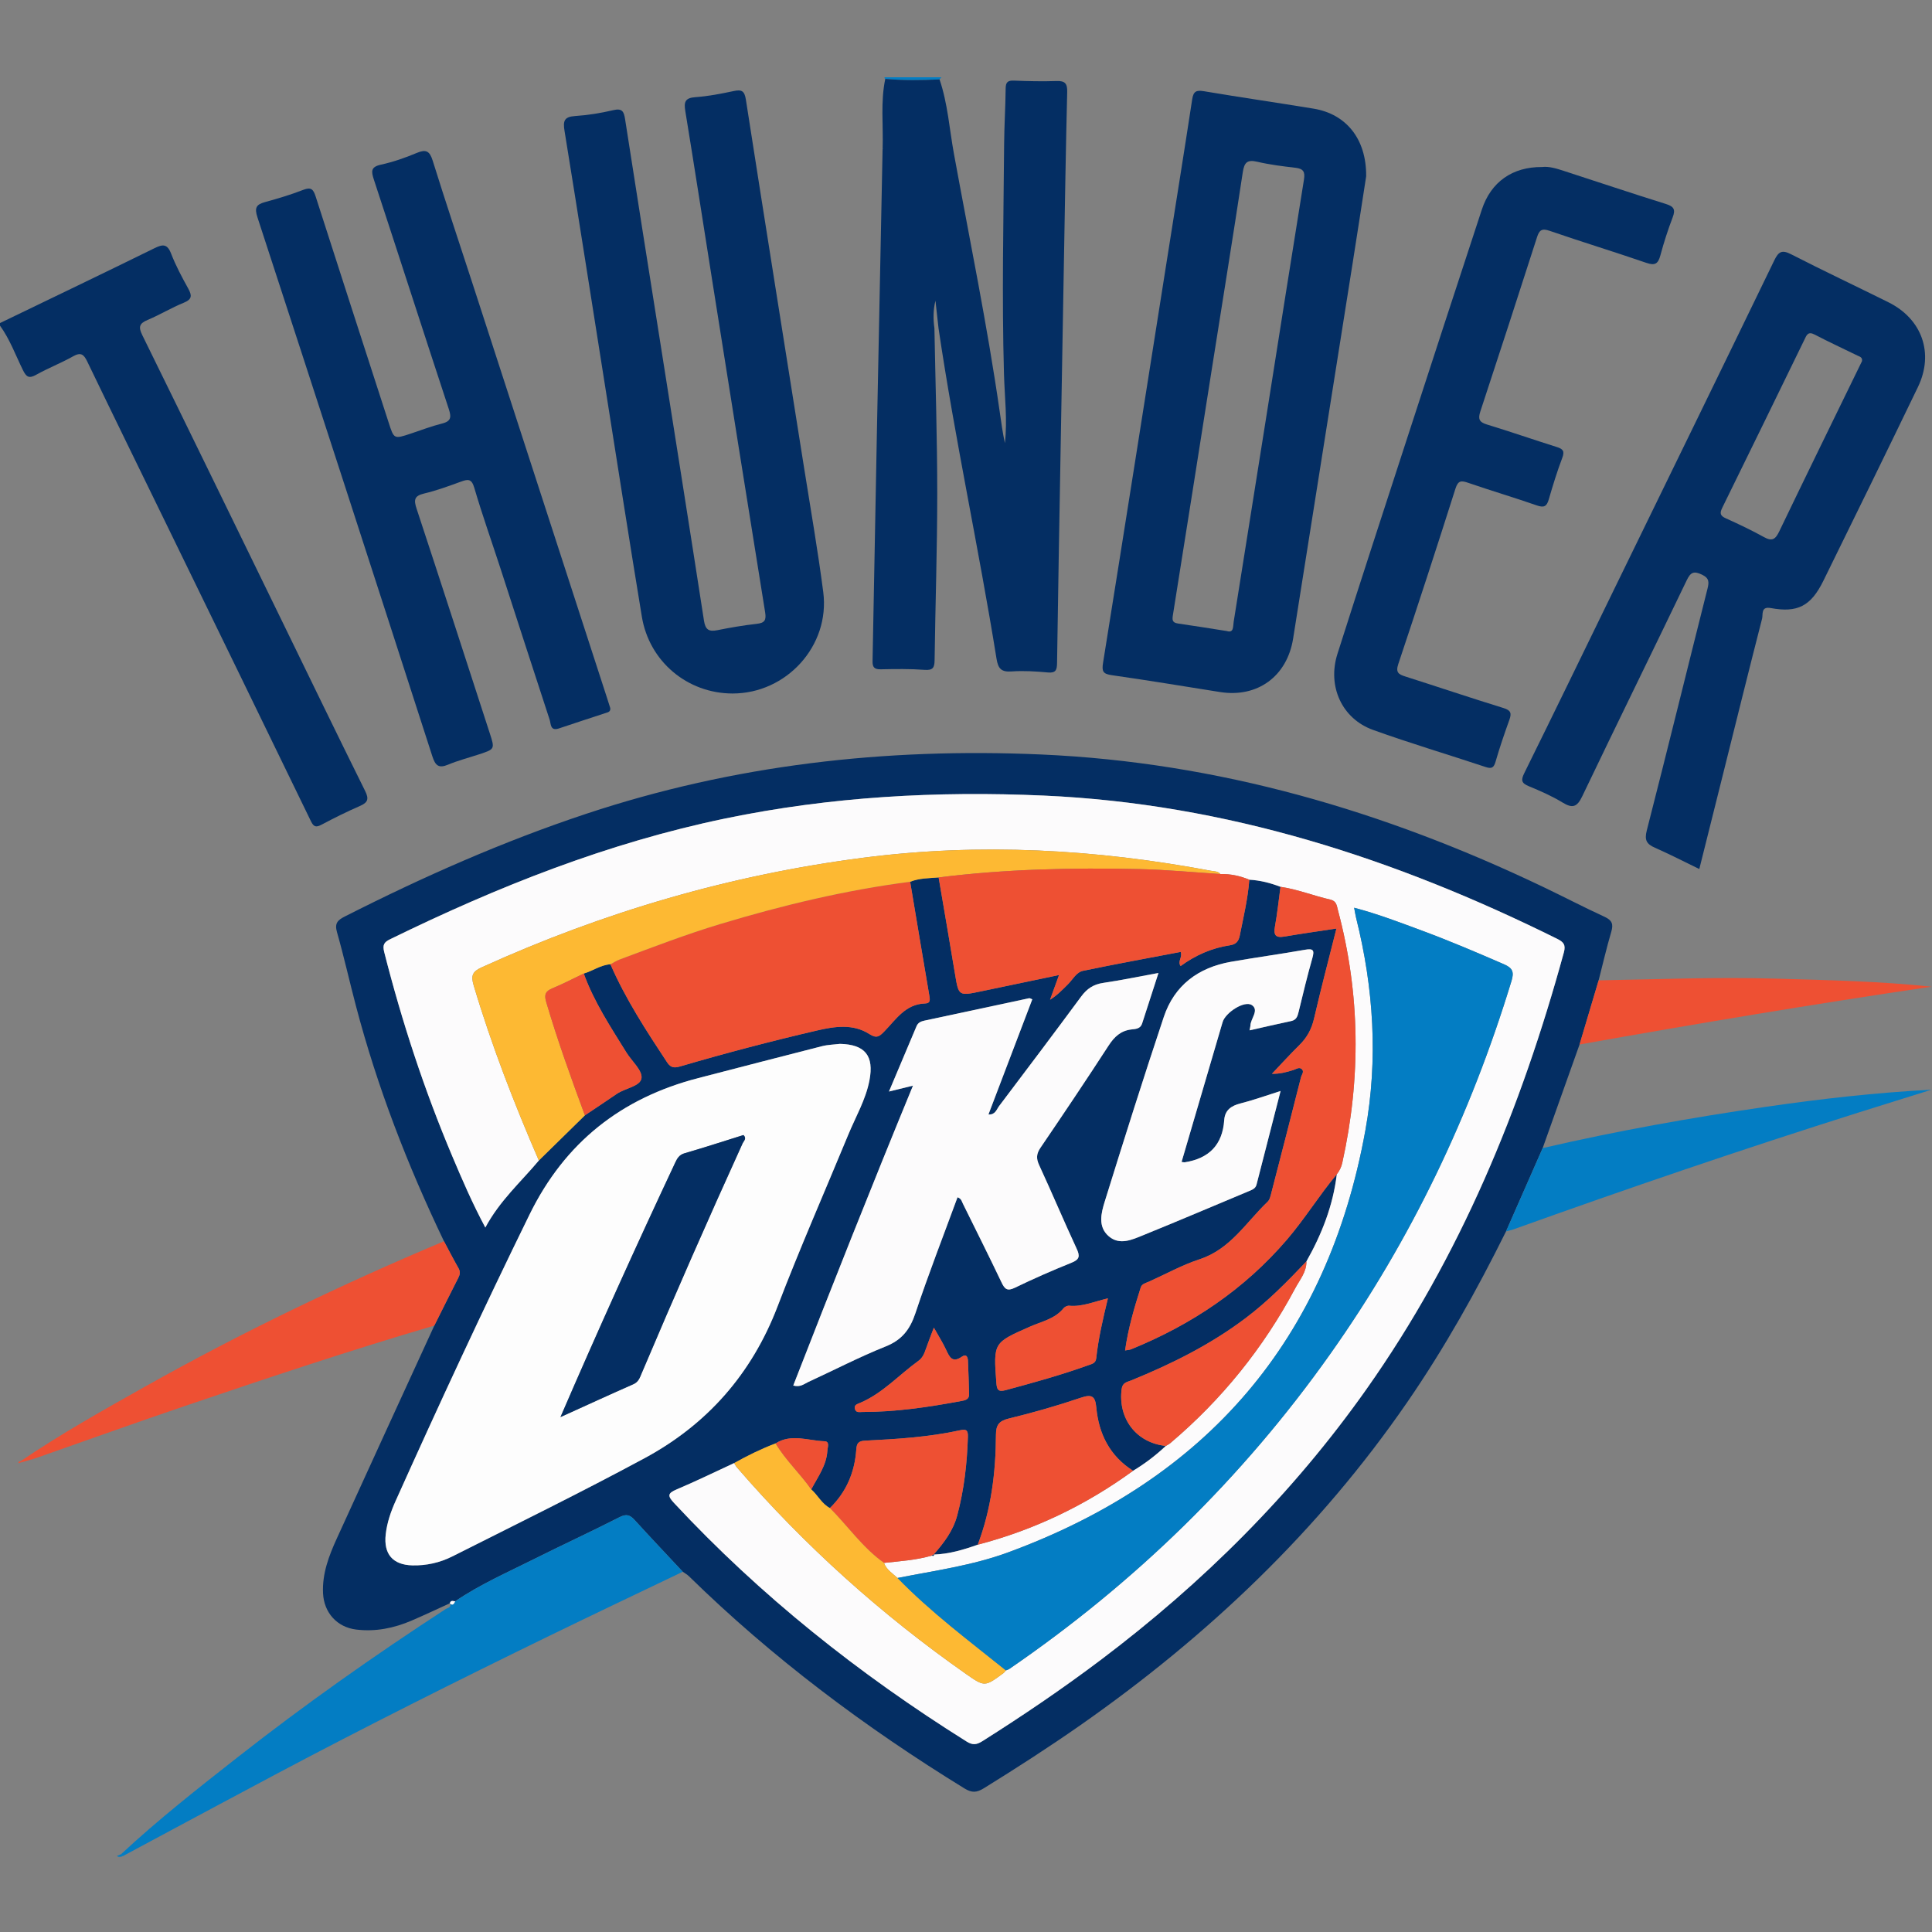 <?xml version="1.0" encoding="UTF-8" standalone="no"?>
<svg width="800px" height="800px" viewBox="0 0 800 800" version="1.1" xmlns="http://www.w3.org/2000/svg" xmlns:xlink="http://www.w3.org/1999/xlink" xmlns:sketch="http://www.bohemiancoding.com/sketch/ns">
    <rect x="0" y="0" width="800" height="800" fill="#808080" stroke="none"/>
    <!-- Generator: Sketch 3.4.4 (17249) - http://www.bohemiancoding.com/sketch -->
    <title>thunder</title>
    <desc>Created with Sketch.</desc>
    <defs>
        <path id="path-1" d="M0,0.004 L799.81,0.004 L799.81,737 L0,737"></path>
    </defs>
    <g id="Page-1" stroke="none" stroke-width="1" fill="none" fill-rule="evenodd" sketch:type="MSPage">
        <g id="thunder" sketch:type="MSArtboardGroup">
            <g id="Page-1" sketch:type="MSLayerGroup" transform="translate(0, 32)">
                <path d="M0,101.771 C21.299,91.482 42.635,81.267 63.86,70.828 C67.362,69.106 69.244,68.847 70.87,73.059 C72.786,78.025 75.336,82.774 77.92,87.446 C79.527,90.352 79.595,91.937 76.069,93.366 C70.965,95.432 66.208,98.346 61.126,100.476 C57.669,101.925 57.255,103.388 58.923,106.778 C78.105,145.79 97.123,184.884 116.183,223.956 C127.82,247.815 139.373,271.715 151.178,295.49 C152.878,298.916 152.307,300.314 148.991,301.757 C143.605,304.101 138.333,306.733 133.139,309.485 C130.888,310.677 129.913,310.447 128.755,308.059 C108.851,267.015 88.855,226.017 68.874,185.011 C57.946,162.584 46.96,140.186 36.135,117.71 C34.69,114.708 33.475,113.737 30.246,115.556 C25.287,118.349 19.923,120.42 14.956,123.197 C11.93,124.889 10.867,124.04 9.471,121.204 C6.434,115.028 4.078,108.483 0,102.842 L0,101.771" id="Fill-1" fill="#042E63" sketch:type="MSShapeGroup"></path>
                <path d="M366.576,0.661 C366.308,0.519 366.205,0.301 366.265,0.005 L389.826,0.005 C389.562,0.296 389.297,0.589 389.044,0.881 C381.559,1.263 374.064,1.358 366.576,0.661" id="Fill-3" fill="#037DC3" sketch:type="MSShapeGroup"></path>
                <path d="M386.691,517.746 C385.409,521.147 384.317,523.862 383.368,526.627 C382.721,528.512 382.011,530.261 380.302,531.494 C372.24,537.303 365.499,544.944 356.107,548.919 C355.028,549.376 353.506,549.734 354.011,551.461 C354.49,553.089 355.898,552.665 357.13,552.667 C370.899,552.686 384.441,550.661 397.927,548.15 C399.472,547.862 401.316,547.586 401.275,545.41 C401.19,540.785 400.985,536.162 400.814,531.539 C400.751,529.815 400.111,528.515 398.257,529.797 C394.354,532.5 393.16,529.946 391.767,526.925 C390.437,524.038 388.701,521.337 386.691,517.746 L386.691,517.746 Z M458.76,505.619 C452.864,507.019 448.062,509.189 442.74,508.672 C441.991,508.6 440.898,509.093 440.417,509.69 C436.822,514.152 431.328,515.196 426.525,517.317 C411.328,524.024 411.322,523.89 412.575,540.643 C412.779,543.373 413.297,544.476 416.362,543.648 C427.881,540.535 439.381,537.376 450.614,533.322 C452.069,532.797 453.702,532.548 453.93,530.406 C454.793,522.285 456.652,514.336 458.76,505.619 L458.76,505.619 Z M517.415,394.644 C523.597,393.255 529.103,391.962 534.636,390.801 C536.818,390.344 537.281,388.84 537.728,386.996 C539.538,379.554 541.319,372.099 543.417,364.737 C544.356,361.444 543.812,360.668 540.36,361.277 C530.186,363.07 519.943,364.468 509.767,366.246 C496.223,368.613 486.293,375.953 481.893,389.128 C473.435,414.454 465.407,439.928 457.484,465.428 C455.985,470.253 454.463,475.962 459.168,479.955 C463.661,483.771 468.804,481.322 473.363,479.474 C488.053,473.518 502.629,467.28 517.258,461.172 C518.597,460.613 519.889,460.13 520.306,458.502 C523.548,445.829 526.813,433.163 530.262,419.755 C524.153,421.68 518.987,423.557 513.684,424.896 C509.815,425.874 507.212,427.67 506.926,431.811 C506.215,442.118 500.563,447.724 490.564,449.286 C490.292,449.328 489.997,449.224 489.265,449.132 C494.948,429.763 500.596,410.501 506.253,391.243 C507.428,387.243 515.406,382.104 518.431,384.225 C521.476,386.361 517.819,389.794 517.768,392.72 C517.761,393.068 517.646,393.414 517.415,394.644 L517.415,394.644 Z M396.484,463.773 C398.107,464.309 398.253,465.483 398.71,466.409 C404.076,477.276 409.513,488.108 414.726,499.047 C416.04,501.805 417.078,502.754 420.228,501.228 C427.916,497.504 435.756,494.061 443.682,490.872 C447.048,489.517 447.254,488.149 445.813,485.04 C440.491,473.568 435.585,461.904 430.28,450.423 C429.005,447.664 429.148,445.742 430.855,443.233 C440.381,429.233 449.825,415.173 459.036,400.965 C461.43,397.274 464.132,394.744 468.567,394.265 C470.327,394.074 472.223,393.985 472.919,391.839 C475.122,385.042 477.319,378.243 479.701,370.884 C471.484,372.389 464.175,373.923 456.8,375.001 C452.8,375.586 450.085,377.401 447.713,380.614 C436.491,395.817 425.113,410.905 413.721,425.982 C412.655,427.391 412.129,429.694 409.297,429.471 C415.385,413.483 421.416,397.644 427.451,381.794 C426.795,381.554 426.439,381.281 426.156,381.342 C411.705,384.419 397.262,387.533 382.813,390.615 C381.346,390.929 380.143,391.436 379.511,392.941 C375.828,401.716 372.117,410.479 368.105,419.978 C371.83,419.065 374.664,418.371 378.049,417.541 C360.912,459.14 344.589,500.326 328.47,541.717 C331.43,542.549 332.988,541.028 334.691,540.246 C345.374,535.345 355.827,529.888 366.724,525.536 C373.515,522.822 376.821,518.475 379.066,511.731 C384.435,495.596 390.627,479.737 396.484,463.773 L396.484,463.773 Z M347.801,400.243 C345.333,400.547 342.798,400.588 340.408,401.196 C323.319,405.534 306.262,409.996 289.19,414.402 C257.306,422.632 233.913,441.047 219.269,470.927 C200.053,510.139 181.688,549.735 163.802,589.561 C161.829,593.955 160.257,598.52 159.715,603.359 C158.8,611.516 162.651,615.98 170.741,616.185 C176.571,616.332 182.187,615.05 187.294,612.479 C213.864,599.103 240.58,585.983 266.765,571.881 C292.788,557.864 311.27,536.923 321.976,508.951 C331.144,484.994 341.481,461.485 351.283,437.77 C354.339,430.378 358.463,423.389 360.006,415.42 C362.001,405.119 358.176,400.478 347.801,400.243 L347.801,400.243 Z M321.163,565.683 C315.219,567.939 309.531,570.732 303.989,573.834 C296.073,577.491 288.233,581.332 280.205,584.726 C276.456,586.311 276.342,587.385 279.092,590.337 C314.938,628.839 355.733,661.228 400.228,689.113 C402.765,690.704 404.374,690.499 406.812,688.959 C423.555,678.39 439.925,667.292 455.738,655.372 C498.049,623.474 535.222,586.55 565.851,543.174 C604.698,488.161 629.866,426.989 647.553,362.407 C648.422,359.233 647.455,358.07 644.797,356.752 C577.71,323.472 507.759,300.802 432.247,297.437 C387.864,295.459 343.943,297.89 300.406,306.899 C251.719,316.974 205.98,335.17 161.509,356.934 C159.026,358.15 158.337,359.247 159.093,362.218 C166.439,391.109 175.692,419.348 187.298,446.809 C191.406,456.533 195.58,466.227 200.966,476.294 C206.944,465.137 215.712,457.398 223.121,448.544 C229.478,442.31 235.835,436.078 242.193,429.846 C246.603,426.883 251.037,423.953 255.418,420.946 C258.881,418.569 265.17,417.848 265.633,414.45 C266.069,411.245 261.606,407.407 259.374,403.8 C252.849,393.254 245.976,382.894 241.719,371.121 C245.467,370.036 248.731,367.556 252.762,367.285 C259.05,381.714 267.613,394.819 276.239,407.902 C277.929,410.466 279.563,410.19 282.052,409.461 C300.659,404.012 319.415,399.098 338.301,394.708 C345.676,392.994 353.25,391.836 360.039,396.21 C363.007,398.121 364.171,397.141 366.115,395.152 C370.982,390.174 374.899,383.75 383.102,383.51 C385.497,383.44 385.05,381.657 384.758,379.948 C382.091,364.344 379.492,348.728 376.874,333.115 C380.665,331.598 384.696,331.658 388.667,331.329 C390.931,344.641 393.24,357.944 395.444,371.265 C396.964,380.454 396.897,380.456 406.339,378.472 C416.819,376.269 427.304,374.085 438.523,371.739 C437.048,375.792 435.925,378.88 434.801,381.968 C437.752,380.142 439.924,377.832 442.18,375.61 C444.194,373.626 445.663,370.578 448.465,369.994 C461.941,367.187 475.492,364.727 488.92,362.163 C489.703,364.524 487.5,366.037 488.867,368.025 C495.004,363.54 501.773,360.536 509.304,359.416 C511.697,359.06 512.864,357.911 513.372,355.356 C514.893,347.692 516.727,340.092 517.313,332.271 C521.786,332.507 526.062,333.611 530.225,335.213 C529.484,340.679 528.925,346.179 527.939,351.6 C527.289,355.175 528.143,356.454 531.884,355.808 C538.841,354.607 545.838,353.638 553.392,352.484 C550.171,365.317 546.955,377.491 544.123,389.753 C543.116,394.114 541.212,397.631 538.066,400.728 C534.153,404.58 530.463,408.658 526.676,412.638 C530.129,412.698 532.833,411.911 535.525,411.085 C536.682,410.731 537.927,409.718 539.008,410.665 C540.196,411.707 538.982,413.012 538.704,414.114 C534.689,430 530.605,445.869 526.493,461.73 C526.142,463.084 525.825,464.727 524.897,465.61 C515.994,474.095 509.502,485.264 496.728,489.435 C489.489,491.8 482.716,495.59 475.723,498.716 C474.43,499.295 472.838,499.583 472.354,501.105 C469.673,509.537 467.162,518.014 465.873,527.194 C467.043,526.976 467.746,526.962 468.354,526.715 C493.349,516.553 515.183,501.956 532.877,481.332 C540.299,472.681 546.244,462.954 553.54,454.234 C551.994,467.186 547.336,479.052 540.964,490.32 C533.008,498.725 524.902,506.946 515.608,513.937 C501.131,524.829 485.103,532.798 468.419,539.596 C466.708,540.294 464.801,540.446 464.452,543.165 C462.869,555.46 470.54,565.485 482.759,566.725 C478.593,570.624 474.091,574.081 469.191,577.013 C459.57,570.924 454.976,561.806 453.953,550.814 C453.507,546.013 452.072,545.243 447.461,546.804 C437.71,550.105 427.774,552.939 417.769,555.372 C413.662,556.371 412.42,558.047 412.404,562.122 C412.339,577.671 410.433,592.968 404.867,607.631 C398.94,609.73 392.942,611.517 386.588,611.713 C390.828,606.905 394.658,601.906 396.364,595.509 C399.219,584.803 400.456,573.917 400.784,562.873 C400.869,559.982 399.91,559.725 397.394,560.274 C384.518,563.086 371.397,563.888 358.283,564.538 C355.483,564.676 354.75,565.569 354.566,568.245 C353.924,577.615 350.461,585.816 343.647,592.453 C340.262,590.689 338.663,587.137 335.921,584.729 C338.621,579.589 342.242,574.825 342.596,568.721 C342.679,567.272 343.701,564.862 341.374,564.789 C334.633,564.579 327.711,561.525 321.163,565.683 L321.163,565.683 Z M186.334,631.857 C181.034,634.266 175.775,636.766 170.425,639.058 C163.118,642.19 155.518,643.737 147.521,642.769 C139.575,641.808 134.128,635.788 133.759,627.684 C133.391,619.583 136.184,612.269 139.43,605.137 C152.83,575.694 166.355,546.31 179.834,516.907 C183.146,510.296 186.436,503.671 189.793,497.08 C190.488,495.716 190.672,494.569 189.855,493.134 C187.762,489.466 185.835,485.704 183.843,481.979 C168.788,450.574 156.244,418.225 147.38,384.506 C144.707,374.338 142.409,364.068 139.532,353.961 C138.487,350.288 139.812,349.008 142.771,347.506 C175.065,331.125 208.078,316.504 242.489,305.059 C303.804,284.665 366.741,277.585 431.125,280.418 C504.441,283.643 573.159,303.791 638.96,335.242 C647.479,339.313 655.856,343.69 664.432,347.638 C667.507,349.053 668.135,350.634 667.201,353.801 C665.24,360.453 663.683,367.224 661.961,373.946 C659.325,382.8 656.691,391.654 654.056,400.508 C648.966,414.806 643.877,429.104 638.787,443.402 C633.729,454.899 628.672,466.396 623.614,477.893 C611.501,502.344 598.218,526.108 582.719,548.611 C546.061,601.833 500.031,645.537 447.265,682.429 C434.266,691.517 420.935,700.091 407.45,708.444 C404.468,710.292 402.474,710.461 399.403,708.575 C358.257,683.296 319.835,654.509 285.276,620.684 C284.533,619.956 283.579,619.443 282.723,618.83 C276.074,611.705 269.367,604.631 262.809,597.423 C260.873,595.296 259.375,594.782 256.529,596.234 C244.695,602.266 232.619,607.824 220.74,613.771 C209.834,619.231 198.62,624.139 188.493,631.061 C187.626,631.035 186.542,630.476 186.286,631.957 L186.334,631.857 Z" id="Fill-5" fill="#042E63" sketch:type="MSShapeGroup"></path>
                <path d="M366.576,0.661 C374.064,1.358 381.559,1.263 389.044,0.881 C392.443,10.845 393.12,21.358 394.992,31.615 C401.484,67.192 408.816,102.624 413.954,138.441 C414.579,142.8 415.165,147.165 416.104,151.491 C417.191,141.895 415.994,132.364 415.724,122.821 C414.826,91.08 415.533,59.341 415.786,27.603 C415.846,19.948 416.348,12.296 416.421,4.641 C416.446,2.022 417.296,1.279 419.854,1.381 C425.733,1.616 431.628,1.753 437.504,1.551 C441.054,1.43 441.991,2.617 441.904,6.127 C441.337,28.935 440.985,51.749 440.577,74.562 C440.102,101.127 439.638,127.692 439.175,154.259 C438.664,183.675 438.125,213.092 437.704,242.511 C437.663,245.342 437.253,246.756 433.913,246.454 C428.954,246.004 423.922,245.671 418.973,246.026 C414.716,246.331 413.322,245.019 412.642,240.784 C405.3,195.046 395.394,149.756 388.624,103.915 C388.199,100.104 387.774,96.293 387.349,92.482 C386.41,96.322 386.384,100.117 386.922,103.919 C387.344,126.724 388.092,149.528 388.094,172.333 C388.095,195.328 387.303,218.322 386.998,241.319 C386.956,244.446 386.336,245.627 382.842,245.369 C376.807,244.922 370.719,245.017 364.659,245.143 C362.03,245.199 361.255,244.26 361.305,241.76 C361.937,210.216 362.485,178.671 363.102,147.126 C363.867,107.912 364.678,68.7 365.468,29.489 C365.468,29.491 365.73,29.473 365.73,29.473 L365.478,29.411 C365.8,19.826 364.558,10.18 366.576,0.661" id="Fill-7" fill="#042E63" sketch:type="MSShapeGroup"></path>
                <path d="M771.017,117.543 C771.285,115.899 770.015,115.673 769.123,115.234 C763.218,112.324 757.222,109.591 751.396,106.532 C748.591,105.059 748.043,106.865 747.161,108.672 C735.849,131.877 724.556,155.091 713.152,178.252 C712.01,180.57 712.288,181.578 714.67,182.649 C720.022,185.057 725.341,187.585 730.472,190.428 C733.896,192.328 735.232,191.201 736.763,188.012 C747.714,165.223 758.845,142.52 769.919,119.79 C770.309,118.991 770.7,118.192 771.017,117.543 M703.646,327.845 C697.175,324.712 691.314,321.683 685.287,319.033 C681.804,317.502 680.869,315.881 681.906,311.841 C690.447,278.535 698.621,245.137 707.03,211.798 C707.737,208.993 707.75,207.378 704.741,205.945 C701.459,204.382 700.08,204.861 698.463,208.229 C684.117,238.102 669.471,267.833 655.171,297.728 C653.04,302.184 651.174,302.843 647.018,300.309 C642.63,297.633 637.851,295.533 633.085,293.57 C630.014,292.306 629.693,291.12 631.182,288.11 C643.579,263.038 655.77,237.863 668.029,212.723 C690.281,167.087 712.581,121.474 734.711,75.778 C736.5,72.084 737.929,71.374 741.709,73.311 C755.021,80.131 768.562,86.504 781.959,93.163 C795.896,100.09 800.922,114.275 794.162,128.288 C781.234,155.088 768.144,181.812 755.01,208.512 C749.846,219.008 744.29,221.83 733.23,219.783 C729.043,219.008 730.081,222.458 729.65,224.137 C724.118,245.705 718.778,267.321 713.383,288.923 C710.192,301.702 706.991,314.477 703.646,327.845" id="Fill-9" fill="#042E63" sketch:type="MSShapeGroup"></path>
                <path d="M507.999,229.303 C510.937,230.224 510.515,227.495 510.842,225.443 C515.374,196.946 519.923,168.453 524.443,139.954 C529.602,107.414 534.693,74.864 539.946,42.339 C540.469,39.1 539.654,37.849 536.431,37.473 C531.132,36.856 525.803,36.198 520.619,34.985 C516.472,34.016 515.231,35.213 514.607,39.333 C510.528,66.273 506.159,93.17 501.909,120.083 C496.518,154.213 491.174,188.352 485.708,222.47 C485.367,224.601 485.276,225.826 487.809,226.187 C494.325,227.114 500.823,228.184 507.999,229.303 M565.7,40.999 C564.066,51.5 562.097,64.351 560.064,77.19 C551.872,128.922 543.648,180.648 535.463,232.38 C532.99,248.011 520.75,257.018 505.209,254.559 C490.257,252.192 475.32,249.704 460.333,247.572 C456.691,247.054 456.19,245.964 456.753,242.452 C465.647,187.034 474.363,131.588 483.123,76.148 C486.653,53.808 490.251,31.477 493.662,9.118 C494.166,5.818 495.353,5.236 498.531,5.772 C513.637,8.32 528.802,10.505 543.92,12.988 C557.281,15.182 565.838,25.365 565.7,40.999" id="Fill-11" fill="#042E63" sketch:type="MSShapeGroup"></path>
                <path d="M252.698,261.207 C252.896,262.788 251.666,262.952 250.704,263.271 C244.287,265.402 237.839,267.441 231.44,269.626 C227.789,270.871 228.147,267.692 227.605,266.044 C220.758,245.227 214.057,224.363 207.28,203.524 C203.644,192.342 199.695,181.256 196.391,169.978 C195.262,166.126 193.727,166.395 190.824,167.454 C185.811,169.28 180.767,171.139 175.59,172.363 C171.446,173.342 171.323,175.067 172.512,178.671 C182.722,209.628 192.743,240.646 202.813,271.648 C204.941,278.199 204.929,278.205 198.241,280.397 C194.012,281.782 189.675,282.907 185.58,284.615 C181.597,286.278 180.26,284.993 179.005,281.104 C154.999,206.685 130.882,132.301 106.597,57.973 C105.303,54.013 106.1,52.674 109.769,51.669 C115.088,50.212 120.399,48.627 125.531,46.629 C128.764,45.371 129.73,46.311 130.698,49.336 C140.691,80.552 150.842,111.717 160.911,142.909 C163.157,149.866 163.084,149.88 170.235,147.5 C174.459,146.095 178.633,144.477 182.943,143.407 C186.667,142.481 187.002,140.913 185.854,137.43 C175.426,105.799 165.253,74.083 154.839,42.446 C153.684,38.935 153.456,37.114 157.812,36.162 C162.832,35.065 167.772,33.342 172.517,31.349 C176.365,29.732 177.899,30.445 179.172,34.532 C184.523,51.709 190.256,68.766 195.815,85.879 C214.358,142.977 232.887,200.082 251.42,257.184 C251.86,258.539 252.283,259.899 252.698,261.207" id="Fill-13" fill="#042E63" sketch:type="MSShapeGroup"></path>
                <path d="M303.265,255.163 C284.643,255.111 268.838,241.941 265.777,223.354 C260.565,191.704 255.645,160.004 250.625,128.323 C245.02,92.949 239.506,57.56 233.76,22.21 C233.104,18.176 233.54,16.361 238.077,16.055 C243.394,15.697 248.731,14.845 253.918,13.619 C257.688,12.727 258.346,14.199 258.844,17.415 C263.562,47.888 268.43,78.338 273.242,108.797 C279.359,147.52 285.51,186.24 291.499,224.983 C292.071,228.685 293.46,229.671 297,228.957 C302.405,227.865 307.858,226.932 313.335,226.319 C316.634,225.951 317.357,224.823 316.825,221.529 C309.44,175.779 302.191,130.007 294.928,84.237 C291.214,60.83 287.606,37.404 283.774,14.015 C283.16,10.268 283.625,8.543 287.909,8.237 C293.218,7.858 298.508,6.836 303.726,5.72 C307.051,5.008 308.273,5.528 308.857,9.278 C316.78,60.176 324.923,111.04 332.986,161.918 C335.691,178.99 338.671,196.028 340.893,213.165 C343.77,235.349 325.683,255.226 303.265,255.163" id="Fill-15" fill="#042E63" sketch:type="MSShapeGroup"></path>
                <path d="M638.536,37.156 C641.467,36.814 644.547,37.794 647.596,38.782 C661.657,43.336 675.665,48.057 689.775,52.449 C693.135,53.495 693.869,54.736 692.613,58.02 C690.644,63.166 688.956,68.442 687.522,73.764 C686.597,77.194 685.332,78.087 681.737,76.848 C668.441,72.264 654.976,68.171 641.682,63.582 C638.446,62.466 637.402,63.253 636.448,66.22 C628.709,90.301 620.893,114.358 612.977,138.381 C611.98,141.406 612.45,142.784 615.656,143.761 C625.365,146.72 634.958,150.059 644.641,153.104 C647.182,153.902 647.963,154.785 646.912,157.564 C644.774,163.222 642.985,169.021 641.303,174.836 C640.469,177.72 639.32,178.306 636.398,177.291 C626.983,174.016 617.413,171.183 607.986,167.937 C605.098,166.943 603.774,166.867 602.669,170.348 C594.965,194.615 587.082,218.824 579.003,242.967 C577.831,246.469 579.135,247.234 581.899,248.115 C595.469,252.436 608.966,256.993 622.575,261.185 C625.693,262.146 625.961,263.403 624.987,266.107 C622.937,271.803 620.971,277.54 619.294,283.354 C618.573,285.851 617.716,286.448 615.206,285.615 C599.667,280.451 583.953,275.781 568.55,270.241 C555.648,265.599 549.542,252.163 553.815,238.73 C563.319,208.859 573.046,179.058 582.739,149.248 C592.982,117.748 603.24,86.253 613.594,54.789 C617.372,43.307 626.278,37.068 638.536,37.156" id="Fill-17" fill="#042E63" sketch:type="MSShapeGroup"></path>
                <path d="M188.493,631.061 C198.62,624.139 209.834,619.232 220.74,613.771 C232.619,607.823 244.695,602.266 256.529,596.234 C259.375,594.782 260.873,595.295 262.809,597.423 C269.367,604.631 276.073,611.706 282.723,618.83 C264.278,627.681 245.787,636.438 227.397,645.4 C189.289,663.968 151.385,682.946 113.938,702.821 C92.866,714.005 71.869,725.331 50.839,736.594 C50.616,736.312 50.393,736.03 50.17,735.749 C65.524,721.435 82.02,708.488 98.513,695.549 C126.222,673.811 154.978,653.532 184.486,634.313 C185.305,633.779 187.076,633.679 186.335,631.858 C186.334,631.858 186.286,631.957 186.286,631.957 C187.596,633.073 188.007,631.976 188.493,631.061" id="Fill-19" fill="#037DC3" sketch:type="MSShapeGroup"></path>
                <path d="M183.843,481.979 C185.835,485.704 187.762,489.467 189.854,493.135 C190.672,494.569 190.488,495.716 189.793,497.08 C186.436,503.671 183.146,510.297 179.834,516.907 C145.136,527.084 110.855,538.564 76.62,550.173 C56.049,557.148 35.614,564.524 15.108,571.689 C13.1,572.391 11.018,572.882 8.971,573.471 C8.819,573.337 8.669,573.202 8.52,573.065 C25.137,561.765 42.646,551.947 60.142,542.123 C100.187,519.637 141.524,499.793 183.843,481.979" id="Fill-21" fill="#EE5033" sketch:type="MSShapeGroup"></path>
                <path d="M623.614,477.893 C628.672,466.396 633.729,454.898 638.788,443.402 C669.332,436.324 700.167,430.807 731.187,426.315 C753.904,423.024 776.705,420.417 799.764,419.226 C789.619,422.401 779.467,425.553 769.33,428.755 C721.449,443.881 673.937,460.1 626.677,477.062 C625.684,477.418 624.637,477.62 623.614,477.893" id="Fill-23" fill="#037DC3" sketch:type="MSShapeGroup"></path>
                <path d="M654.056,400.508 C656.69,391.654 659.326,382.8 661.96,373.947 C686.374,373.504 710.778,372.535 735.206,373.229 C756.748,373.843 778.294,374.301 799.81,376.562 C751.087,383.773 702.525,391.856 654.056,400.508" id="Fill-25" fill="#EE5033" sketch:type="MSShapeGroup"></path>
                <g id="Group-29">
                    <mask id="mask-2" sketch:name="Clip 28" fill="white">
                        <use xlink:href="#path-1"></use>
                    </mask>
                    <g id="Clip-28"></g>
                    <path d="M50.838,736.593 C50.028,736.972 49.219,737.303 48.435,736.538 C49.013,736.274 49.592,736.012 50.17,735.749 C50.393,736.031 50.615,736.312 50.838,736.593" id="Fill-27" fill="#037DC3" sketch:type="MSShapeGroup" mask="url(#mask-2)"></path>
                </g>
                <path d="M8.971,573.471 C8.553,573.604 8.136,573.736 7.717,573.869 C7.486,573.101 8.097,573.177 8.521,573.065 C8.669,573.202 8.819,573.337 8.971,573.471" id="Fill-30" fill="#EE5033" sketch:type="MSShapeGroup"></path>
                <path d="M365.478,29.411 L365.729,29.473 C365.729,29.473 365.469,29.492 365.469,29.489 C365.468,29.486 365.478,29.411 365.478,29.411" id="Fill-32" fill="#037DC3" sketch:type="MSShapeGroup"></path>
                <path d="M540.963,490.32 C547.335,479.052 551.995,467.186 553.54,454.234 C554.651,452.831 555.412,451.286 555.806,449.512 C563.573,414.483 563.285,379.597 554.005,344.866 C553.517,343.038 553.465,341.097 550.858,340.505 C543.935,338.934 537.295,336.235 530.225,335.213 C526.062,333.611 521.787,332.507 517.312,332.27 C513.482,330.677 509.504,329.83 505.342,329.917 C504.3,328.677 502.758,328.818 501.399,328.563 C453.697,319.619 405.864,316.926 357.482,323.164 C302.457,330.257 250.003,345.615 199.59,368.499 C195.693,370.267 194.892,371.836 196.143,376.037 C203.517,400.82 212.865,424.845 223.123,448.542 C215.711,457.398 206.943,465.137 200.965,476.294 C195.581,466.227 191.407,456.533 187.298,446.809 C175.693,419.348 166.439,391.109 159.092,362.218 C158.337,359.247 159.026,358.15 161.509,356.934 C205.981,335.17 251.72,316.974 300.406,306.899 C343.943,297.89 387.864,295.459 432.248,297.437 C507.759,300.802 577.71,323.473 644.797,356.752 C647.454,358.07 648.422,359.233 647.553,362.407 C629.866,426.989 604.698,488.161 565.851,543.174 C535.222,586.55 498.048,623.474 455.738,655.372 C439.925,667.293 423.556,678.39 406.813,688.959 C404.373,690.499 402.766,690.704 400.227,689.113 C355.733,661.228 314.938,628.839 279.091,590.337 C276.343,587.385 276.456,586.311 280.205,584.726 C288.233,581.332 296.072,577.491 303.989,573.834 C304.37,574.428 304.683,575.079 305.139,575.608 C333.214,608.088 364.914,636.555 400.057,661.186 C407.726,666.561 407.809,666.452 415.451,660.854 C415.869,660.548 416.167,660.078 416.522,659.685 C417.001,659.48 417.529,659.349 417.95,659.061 C469.912,623.426 514.366,580.159 550.812,528.678 C584.355,481.299 608.988,429.639 625.885,374.177 C626.999,370.523 626.396,368.861 622.806,367.3 C611.544,362.405 600.256,357.59 588.74,353.326 C579.667,349.966 570.629,346.475 560.721,343.873 C561.085,345.769 561.257,346.969 561.55,348.14 C568.829,377.219 570.692,406.7 565.355,436.149 C549.668,522.71 499.682,580.613 417.343,610.842 C402.577,616.264 386.995,618.365 371.652,621.403 C369.59,619.494 367.067,618.001 366.036,615.164 C372.655,614.458 379.315,614.021 385.759,612.167 C386.137,612.111 386.818,612.594 386.694,611.642 L386.589,611.712 C392.942,611.517 398.939,609.73 404.868,607.63 C428.257,601.519 449.667,591.249 469.191,577.013 C474.091,574.081 478.593,570.624 482.759,566.725 C483.363,566.353 484.026,566.051 484.562,565.599 C505.912,547.538 523.169,526.141 536.307,501.477 C538.178,497.963 541.046,494.71 540.963,490.32" id="Fill-34" fill="#FCFBFC" sketch:type="MSShapeGroup"></path>
                <path d="M232.08,554.781 C242.877,549.89 252.54,545.446 262.273,541.159 C264.384,540.228 264.924,538.473 265.683,536.682 C279.224,504.727 293.167,472.947 307.539,441.356 C307.966,440.419 309.343,439.422 307.845,437.995 C299.761,440.523 291.657,443.171 283.472,445.539 C281.211,446.194 280.39,447.724 279.558,449.498 C263.386,483.963 247.679,518.638 232.08,554.781 M347.8,400.244 C358.176,400.479 362.001,405.118 360.006,415.421 C358.463,423.39 354.339,430.378 351.283,437.771 C341.481,461.486 331.144,484.994 321.975,508.95 C311.271,536.923 292.788,557.863 266.765,571.88 C240.581,585.984 213.864,599.103 187.294,612.48 C182.186,615.05 176.57,616.333 170.742,616.185 C162.651,615.98 158.8,611.515 159.715,603.359 C160.258,598.52 161.829,593.955 163.801,589.562 C181.687,549.735 200.053,510.138 219.269,470.927 C233.912,441.048 257.306,422.632 289.189,414.402 C306.261,409.996 323.32,405.534 340.408,401.195 C342.799,400.589 345.333,400.547 347.8,400.244" id="Fill-36" fill="#FDFDFD" sketch:type="MSShapeGroup"></path>
                <path d="M396.484,463.773 C390.627,479.736 384.434,495.597 379.065,511.73 C376.821,518.476 373.516,522.823 366.725,525.535 C355.828,529.889 345.373,535.345 334.692,540.246 C332.988,541.027 331.429,542.549 328.47,541.717 C344.589,500.326 360.912,459.14 378.048,417.541 C374.665,418.371 371.83,419.065 368.104,419.978 C372.116,410.478 375.829,401.716 379.512,392.94 C380.143,391.436 381.346,390.929 382.813,390.616 C397.263,387.534 411.705,384.419 426.156,381.341 C426.44,381.281 426.795,381.554 427.451,381.793 C421.416,397.644 415.384,413.483 409.297,429.471 C412.129,429.695 412.656,427.391 413.72,425.982 C425.113,410.906 436.492,395.818 447.713,380.614 C450.085,377.4 452.8,375.586 456.799,375.002 C464.175,373.923 471.484,372.39 479.7,370.885 C477.32,378.243 475.122,385.041 472.918,391.838 C472.222,393.985 470.326,394.074 468.567,394.264 C464.131,394.744 461.43,397.275 459.036,400.966 C449.824,415.174 440.38,429.232 430.855,443.233 C429.147,445.742 429.006,447.664 430.28,450.423 C435.585,461.904 440.492,473.568 445.812,485.041 C447.254,488.148 447.048,489.517 443.681,490.871 C435.756,494.062 427.917,497.503 420.228,501.228 C417.079,502.755 416.041,501.804 414.727,499.047 C409.513,488.109 404.076,477.277 398.711,466.41 C398.253,465.484 398.108,464.309 396.484,463.773" id="Fill-38" fill="#FCFBFC" sketch:type="MSShapeGroup"></path>
                <path d="M376.874,333.115 C379.492,348.728 382.092,364.344 384.758,379.948 C385.051,381.657 385.497,383.44 383.103,383.51 C374.899,383.75 370.982,390.174 366.115,395.152 C364.17,397.141 363.006,398.121 360.04,396.21 C353.25,391.837 345.676,392.995 338.301,394.708 C319.414,399.098 300.66,404.012 282.052,409.461 C279.562,410.19 277.929,410.466 276.239,407.902 C267.613,394.819 259.05,381.715 252.763,367.285 C254.003,366.63 255.187,365.827 256.489,365.341 C270.284,360.194 284.03,354.906 298.141,350.649 C323.954,342.859 350.099,336.579 376.874,333.115" id="Fill-40" fill="#EE5033" sketch:type="MSShapeGroup"></path>
                <path d="M376.874,333.115 C350.099,336.579 323.954,342.859 298.141,350.649 C284.03,354.906 270.284,360.194 256.489,365.341 C255.187,365.827 254.003,366.63 252.763,367.285 C248.731,367.556 245.467,370.036 241.723,371.116 C237.405,373.174 233.154,375.415 228.733,377.238 C225.812,378.442 225.277,379.879 226.174,382.924 C230.853,398.795 236.447,414.344 242.192,429.846 C235.835,436.078 229.478,442.31 223.122,448.543 C212.864,424.845 203.518,400.82 196.142,376.037 C194.892,371.836 195.694,370.268 199.59,368.499 C250.003,345.616 302.457,330.257 357.481,323.164 C405.865,316.926 453.696,319.619 501.399,328.563 C502.758,328.818 504.301,328.677 505.344,329.917 C494.174,329.211 483.01,328.122 471.83,327.874 C444.046,327.258 416.29,327.858 388.666,331.329 C384.695,331.659 380.665,331.599 376.874,333.115" id="Fill-42" fill="#FDB933" sketch:type="MSShapeGroup"></path>
                <path d="M388.666,331.329 C416.291,327.857 444.046,327.257 471.829,327.874 C483.011,328.122 494.174,329.211 505.343,329.916 C509.504,329.829 513.481,330.677 517.312,332.271 C516.726,340.092 514.894,347.693 513.372,355.355 C512.865,357.911 511.697,359.06 509.304,359.416 C501.773,360.537 495.003,363.541 488.867,368.026 C487.499,366.038 489.702,364.523 488.92,362.163 C475.492,364.727 461.942,367.187 448.464,369.995 C445.664,370.578 444.193,373.626 442.18,375.609 C439.923,377.833 437.752,380.142 434.801,381.969 C435.925,378.88 437.049,375.792 438.523,371.74 C427.303,374.086 416.82,376.27 406.339,378.471 C396.897,380.455 396.963,380.453 395.443,371.265 C393.239,357.943 390.93,344.64 388.666,331.329" id="Fill-44" fill="#EE5033" sketch:type="MSShapeGroup"></path>
                <path d="M517.415,394.644 C517.645,393.415 517.762,393.069 517.767,392.72 C517.819,389.794 521.475,386.362 518.43,384.226 C515.406,382.105 507.428,387.243 506.253,391.243 C500.597,410.502 494.947,429.763 489.264,449.132 C489.996,449.224 490.292,449.328 490.563,449.286 C500.563,447.724 506.215,442.119 506.926,431.811 C507.212,427.669 509.814,425.875 513.685,424.897 C518.987,423.558 524.153,421.68 530.261,419.755 C526.812,433.163 523.548,445.829 520.305,458.501 C519.889,460.13 518.596,460.613 517.258,461.173 C502.629,467.281 488.054,473.518 473.363,479.473 C468.804,481.322 463.661,483.771 459.167,479.955 C454.463,475.962 455.985,470.253 457.483,465.428 C465.407,439.928 473.434,414.454 481.892,389.128 C486.293,375.954 496.223,368.614 509.767,366.246 C519.943,364.468 530.186,363.07 540.359,361.277 C543.813,360.668 544.356,361.444 543.418,364.737 C541.318,372.099 539.539,379.554 537.729,386.996 C537.28,388.84 536.817,390.343 534.637,390.801 C529.103,391.961 523.597,393.255 517.415,394.644" id="Fill-46" fill="#FCFBFC" sketch:type="MSShapeGroup"></path>
                <path d="M530.225,335.213 C537.296,336.235 543.934,338.934 550.857,340.505 C553.466,341.097 553.517,343.038 554.005,344.866 C563.285,379.597 563.572,414.483 555.805,449.512 C555.412,451.286 554.651,452.831 553.54,454.234 C546.244,462.954 540.299,472.681 532.876,481.332 C515.183,501.956 493.349,516.553 468.353,526.715 C467.746,526.962 467.043,526.976 465.873,527.194 C467.162,518.016 469.673,509.537 472.354,501.105 C472.838,499.583 474.43,499.295 475.723,498.716 C482.716,495.59 489.488,491.8 496.728,489.435 C509.502,485.264 515.994,474.095 524.897,465.61 C525.825,464.727 526.142,463.085 526.493,461.73 C530.605,445.869 534.689,430 538.704,414.114 C538.982,413.013 540.196,411.707 539.008,410.665 C537.927,409.718 536.682,410.732 535.525,411.085 C532.833,411.911 530.129,412.698 526.676,412.638 C530.463,408.658 534.153,404.58 538.066,400.728 C541.212,397.631 543.116,394.114 544.123,389.753 C546.953,377.491 550.171,365.317 553.392,352.484 C545.838,353.638 538.841,354.607 531.884,355.808 C528.143,356.454 527.289,355.175 527.939,351.6 C528.925,346.179 529.484,340.679 530.225,335.213" id="Fill-48" fill="#EE5033" sketch:type="MSShapeGroup"></path>
                <path d="M385.759,612.168 C379.314,614.021 372.655,614.458 366.041,615.162 C357.231,608.923 351.141,599.995 343.647,592.453 C350.461,585.817 353.924,577.615 354.567,568.245 C354.75,565.57 355.482,564.676 358.283,564.538 C371.397,563.889 384.518,563.086 397.394,560.274 C399.91,559.725 400.869,559.982 400.784,562.873 C400.456,573.916 399.219,584.802 396.364,595.509 C394.658,601.906 390.828,606.906 386.588,611.712 L386.694,611.643 C386.382,611.818 386.071,611.993 385.759,612.168" id="Fill-50" fill="#EE5033" sketch:type="MSShapeGroup"></path>
                <path d="M469.191,577.013 C449.668,591.248 428.257,601.519 404.868,607.63 C410.433,592.968 412.339,577.671 412.403,562.122 C412.42,558.047 413.662,556.371 417.768,555.373 C427.773,552.94 437.709,550.105 447.461,546.803 C452.072,545.243 453.507,546.013 453.954,550.814 C454.976,561.806 459.57,570.924 469.191,577.013" id="Fill-52" fill="#EE5033" sketch:type="MSShapeGroup"></path>
                <path d="M343.648,592.453 C351.141,599.995 357.231,608.923 366.041,615.162 C367.066,618.001 369.59,619.495 371.652,621.404 C385.406,635.575 401.192,647.362 416.523,659.685 C416.168,660.078 415.869,660.547 415.451,660.855 C407.808,666.452 407.726,666.561 400.057,661.186 C364.914,636.555 333.213,608.088 305.14,575.608 C304.682,575.08 304.37,574.427 303.989,573.834 C309.532,570.733 315.219,567.939 321.163,565.683 C325.315,572.627 331.314,578.138 335.92,584.729 C338.662,587.136 340.262,590.689 343.648,592.453" id="Fill-54" fill="#FDB933" sketch:type="MSShapeGroup"></path>
                <path d="M540.963,490.32 C541.046,494.71 538.178,497.963 536.307,501.477 C523.169,526.141 505.912,547.538 484.562,565.599 C484.026,566.051 483.363,566.353 482.759,566.725 C470.541,565.485 462.87,555.461 464.451,543.166 C464.801,540.446 466.708,540.294 468.418,539.596 C485.102,532.798 501.131,524.829 515.607,513.937 C524.901,506.946 533.007,498.725 540.963,490.32" id="Fill-56" fill="#EE5033" sketch:type="MSShapeGroup"></path>
                <path d="M242.193,429.845 C236.447,414.343 230.853,398.795 226.174,382.923 C225.277,379.879 225.812,378.441 228.732,377.237 C233.155,375.415 237.405,373.174 241.723,371.115 C245.975,382.893 252.85,393.254 259.375,403.799 C261.607,407.406 266.068,411.245 265.632,414.449 C265.171,417.848 258.88,418.569 255.418,420.945 C251.038,423.952 246.604,426.882 242.193,429.845" id="Fill-58" fill="#EE5033" sketch:type="MSShapeGroup"></path>
                <path d="M458.759,505.619 C456.651,514.336 454.793,522.285 453.929,530.406 C453.702,532.548 452.069,532.797 450.613,533.322 C439.38,537.376 427.881,540.535 416.361,543.648 C413.296,544.476 412.78,543.373 412.575,540.644 C411.322,523.89 411.328,524.024 426.525,517.317 C431.329,515.196 436.823,514.152 440.417,509.69 C440.898,509.093 441.991,508.6 442.741,508.672 C448.062,509.189 452.864,507.019 458.759,505.619" id="Fill-60" fill="#EE5033" sketch:type="MSShapeGroup"></path>
                <path d="M386.691,517.746 C388.701,521.337 390.437,524.038 391.767,526.925 C393.16,529.946 394.354,532.5 398.257,529.797 C400.111,528.515 400.751,529.815 400.814,531.539 C400.985,536.162 401.19,540.785 401.275,545.41 C401.316,547.586 399.472,547.862 397.927,548.15 C384.441,550.661 370.899,552.686 357.13,552.667 C355.898,552.665 354.49,553.089 354.011,551.461 C353.506,549.734 355.028,549.376 356.107,548.919 C365.499,544.944 372.24,537.303 380.302,531.494 C382.011,530.261 382.721,528.512 383.368,526.627 C384.317,523.862 385.409,521.147 386.691,517.746" id="Fill-62" fill="#EE5033" sketch:type="MSShapeGroup"></path>
                <path d="M335.92,584.729 C331.314,578.139 325.316,572.626 321.163,565.683 C327.711,561.525 334.634,564.579 341.373,564.789 C343.701,564.862 342.679,567.272 342.595,568.721 C342.242,574.824 338.621,579.589 335.92,584.729" id="Fill-64" fill="#EE5033" sketch:type="MSShapeGroup"></path>
                <path d="M188.493,631.061 C188.007,631.976 187.596,633.073 186.286,631.957 C186.542,630.475 187.626,631.035 188.493,631.061" id="Fill-66" fill="#FDFDFD" sketch:type="MSShapeGroup"></path>
                <path d="M416.522,659.685 C401.192,647.362 385.406,635.575 371.652,621.403 C386.995,618.365 402.576,616.264 417.343,610.842 C499.682,580.613 549.667,522.71 565.355,436.149 C570.691,406.7 568.83,377.219 561.551,348.14 C561.257,346.969 561.086,345.769 560.722,343.873 C570.629,346.475 579.668,349.966 588.741,353.326 C600.256,357.59 611.545,362.405 622.806,367.3 C626.397,368.861 626.998,370.523 625.886,374.177 C608.987,429.639 584.354,481.299 550.812,528.678 C514.367,580.159 469.911,623.426 417.949,659.061 C417.529,659.349 417,659.48 416.522,659.685" id="Fill-68" fill="#037DC3" sketch:type="MSShapeGroup"></path>
                <path d="M385.759,612.168 C386.071,611.993 386.382,611.818 386.694,611.643 C386.817,612.593 386.137,612.11 385.759,612.168" id="Fill-70" fill="#042E63" sketch:type="MSShapeGroup"></path>
                <path d="M232.08,554.781 C247.679,518.638 263.386,483.963 279.558,449.498 C280.39,447.724 281.211,446.194 283.472,445.539 C291.657,443.171 299.761,440.523 307.845,437.995 C309.343,439.422 307.966,440.419 307.539,441.356 C293.167,472.947 279.224,504.727 265.683,536.682 C264.924,538.473 264.384,540.228 262.273,541.159 C252.54,545.446 242.877,549.89 232.08,554.781" id="Fill-72" fill="#042E63" sketch:type="MSShapeGroup"></path>
            </g>
        </g>
    </g>
</svg>